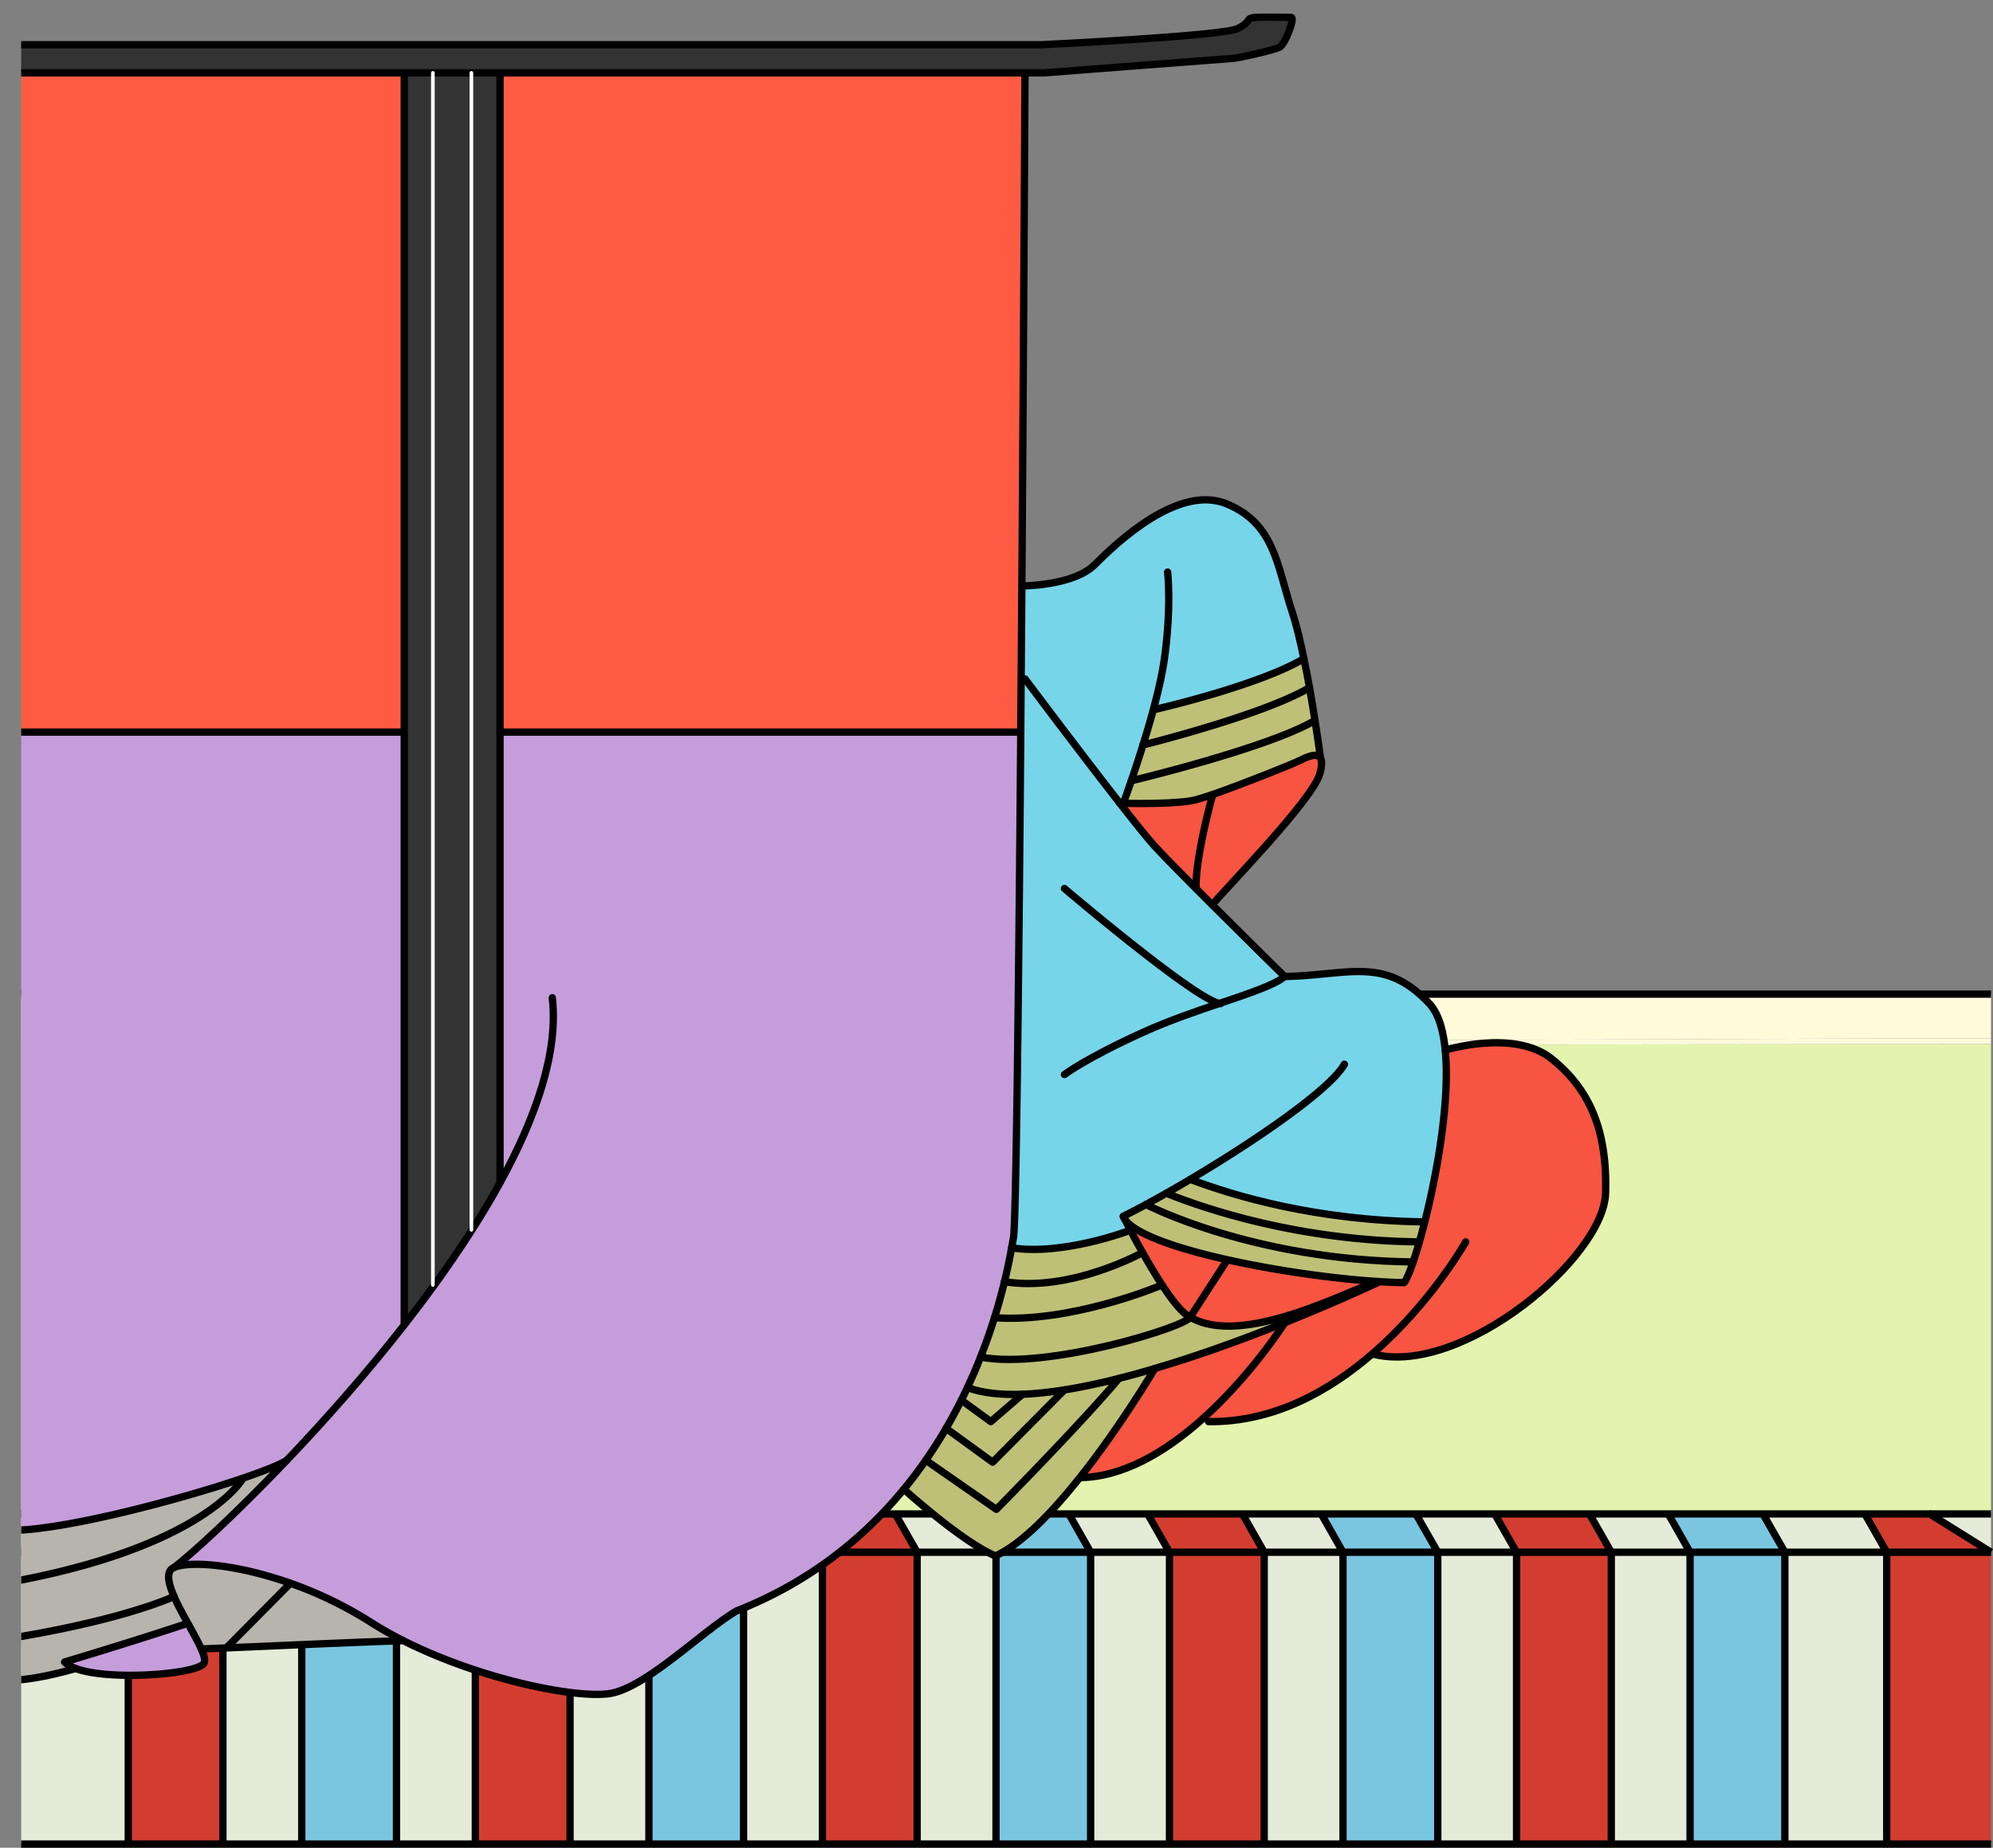 <svg xmlns="http://www.w3.org/2000/svg" viewBox="0 0 272.7 252.81"><rect x="0" y="0" width="272.7" height="252.81" fill="#808080" stroke="none"/><defs><clipPath id="clippath"><path d="M2.9 0h221.47v238.98H2.9z" style="fill:none;stroke-width:0"/></clipPath><style>.cls-1{fill:#f75441}.cls-1,.cls-10,.cls-11,.cls-13,.cls-2,.cls-3,.cls-4,.cls-5,.cls-7,.cls-8,.cls-9{stroke-width:0}.cls-2{fill:#c59ddb}.cls-3{fill:#b7b4ad}.cls-4{fill:#7ac6e0}.cls-14{stroke-miterlimit:10}.cls-14,.cls-15,.cls-16{fill:none}.cls-14,.cls-15{stroke:#000}.cls-5{fill:#e5ebd8}.cls-15,.cls-16{stroke-linecap:round;stroke-linejoin:round}.cls-7{fill:#bec077}.cls-8{fill:#333}.cls-9{fill:#d33d30}.cls-10{fill:#fffada}.cls-11{fill:#ff5b42}.cls-16{stroke:#fff;stroke-width:.5px}.cls-13{fill:#76d5e9}</style></defs><g id="_レイヤー_3" data-name="レイヤー 3"><path d="M272.43 207.14v5.24l-8.4-5.24h8.4zM244.22 212.38h13.94v39.93h-13.94zM255.17 207.14l2.99 5.24h-13.94l-3-5.24h13.95zM220.47 212.38h10.78v39.93h-10.78zM228.27 207.14l2.98 5.24h-10.78l-2.99-5.24h10.79zM196.73 212.38h10.78v39.93h-10.78zM204.52 207.14l2.99 5.24h-10.78l-3-5.24h10.79zM172.98 212.38h10.78v39.93h-10.78zM180.78 207.14l2.98 5.24h-10.78l-2.99-5.24h10.79zM149.23 212.38h10.79v39.93h-10.79zM157.03 207.14l2.99 5.24h-10.79l-2.98-5.24h10.78zM125.49 212.38h10.79v39.93h-10.79zM133.28 207.14l3 5.24h-10.79l-2.99-5.24h10.78zM101.74 212.38h10.79v39.93h-10.79zM109.54 207.14l2.99 5.24h-10.79l-2.98-5.24h10.78zM78 212.38h10.79v39.93H78zM85.79 207.14l3 5.24H78l-2.99-5.24h10.78zM54.25 212.38h10.79v39.93H54.25zM62.06 207.14l2.98 5.24H54.25l-2.98-5.24h10.79zM30.5 212.38h10.79v39.93H30.5zM38.31 207.14l2.98 5.24H30.5l-2.98-5.24h10.79zM2.9 212.38h14.65v39.93H2.9zM14.56 207.14l2.99 5.24H2.9v-5.24h11.66z" class="cls-5"/><path d="M258.16 212.38h14.27v39.93h-14.27z" class="cls-9"/><path d="M272.43 142.84v64.3H2.9v-64.01l269.53-.29z" style="fill:#e4f4ae;stroke-width:0"/><path d="M272.43 142.09v.75l-269.53.29 36.94-.29 216.82-.75h15.77z" class="cls-10"/><path d="M272.43 136.02v6.07h-15.77l-216.82.75-36.94.29v-7.11h269.53z" class="cls-10"/><path d="M272.43 212.38h-14.27l-2.99-5.24h8.86l8.4 5.24z" class="cls-9"/><path d="M231.25 212.38h12.97v39.93h-12.97zM241.22 207.14l3 5.24h-12.97l-2.98-5.24h12.95z" class="cls-4"/><path d="M207.51 212.38h12.97v39.93h-12.97zM217.48 207.14l2.99 5.24h-12.96l-2.99-5.24h12.96z" class="cls-9"/><path d="M183.76 212.38h12.97v39.93h-12.97zM193.73 207.14l3 5.24h-12.97l-2.98-5.24h12.95z" class="cls-4"/><path d="M160.02 212.38h12.96v39.93h-12.96zM169.99 207.14l2.99 5.24h-12.96l-2.99-5.24h12.96z" class="cls-9"/><path d="M136.28 212.38h12.96v39.93h-12.96zM146.25 207.14l2.98 5.24h-12.95l-3-5.24h12.97z" class="cls-4"/><path d="M112.53 212.38h12.96v39.93h-12.96zM122.5 207.14l2.99 5.24h-12.96l-2.99-5.24h12.96z" class="cls-9"/><path d="M88.79 212.38h12.96v39.93H88.79zM98.76 207.14l2.98 5.24H88.79l-3-5.24h12.97z" class="cls-4"/><path d="M65.04 212.38H78v39.93H65.04zM75.01 207.14l2.99 5.24H65.04l-2.98-5.24h12.95z" class="cls-9"/><path d="M41.29 212.38h12.96v39.93H41.29zM51.27 207.14l2.98 5.24H41.29l-2.98-5.24h12.96z" class="cls-4"/><path d="M17.55 212.38h12.96v39.93H17.55zM27.52 207.14l2.98 5.24H17.55l-2.99-5.24h12.96z" class="cls-9"/><path d="M2.9 207.14H264.03l8.4 5.24M272.43 252.31H2.9" class="cls-14"/><path d="m255.17 207.14 2.99 5.24v39.93M241.22 207.14l3 5.24v39.93M228.27 207.14l2.98 5.24v39.93M217.48 207.14l2.99 5.24v39.93M204.52 207.14l2.99 5.24v39.93M193.73 207.14l3 5.24v39.93M180.78 207.14l2.98 5.24v39.93M169.99 207.14l2.99 5.24v39.93M157.03 207.14l2.99 5.24v39.93M146.25 207.14l2.98 5.24v39.93M133.28 207.14l3 5.24v39.93M122.5 207.14l2.99 5.24v39.93M109.54 207.14l2.99 5.24v39.93M98.76 207.14l2.98 5.24v39.93M85.79 207.14l3 5.24v39.93M75.01 207.14l2.99 5.24v39.93M62.06 207.14l2.98 5.24v39.93M51.27 207.14l2.98 5.24v39.93M38.31 207.14l2.98 5.24v39.93M27.52 207.14l2.98 5.24v39.93M14.56 207.14l2.99 5.24v39.93M272.43 212.38H2.9M264.03 207.14h8.4M2.9 136.02h269.53" class="cls-14"/></g><g id="_レイヤー_4" data-name="レイヤー 4" style="clip-path:url(#clippath)"><path d="M187.89 185.14c-5.87 5.1-13.55 9.48-22.53 9.37l-1.18-.05c6.91-6.06 11.62-13.49 11.62-13.49 7.59-3.04 12.99-5.61 12.99-5.61 1.19.07 2.31.12 3.33.13.3-.34.74-1.35 1.24-2.83.27-.79.56-1.71.85-2.74.24-.85.49-1.77.74-2.74 1.76-6.97 3.46-16.76 2.8-23.5 0 0 9.43-2.92 14.54 1.17 5.11 4.08 7.66 9.64 7.4 18.41-.25 8.78-19.53 24.99-31.66 22.05l-.14-.17Z" class="cls-1"/><path d="M175.78 133.61c8.87-.19 13.66-2.81 19.79 3.7 1.24 1.32 1.91 3.58 2.18 6.37.66 6.74-1.04 16.53-2.8 23.5-14.8-.17-26.07-3.54-32.09-5.82-1.11.66-2.21 1.3-3.28 1.9-.95.54-1.88 1.05-2.77 1.54-1.1.59-2.14 1.13-3.11 1.62 0 0 .02.05.07.14.02.05.05.11.09.17 0 .01 0 .02.01.03.16.32.44.87.8 1.56 0 0-9.13 3.52-16.24 2.41.11-.59.19-1.06.25-1.37.36-1.99.72-34.22 1-69.19.02-2.42.03-4.85.05-7.28h.53s7.57 10.1 12.98 17.01c2.05 2.63 3.78 4.8 4.68 5.78 1.03 1.14 3.23 3.38 5.74 5.9l2.23 2.23c4.84 4.83 9.9 9.8 9.9 9.8Z" class="cls-13"/><path d="M194.95 167.18c-.25.97-.5 1.89-.74 2.74-16.53-.18-29.27-4.5-34.63-6.66 1.07-.6 2.17-1.24 3.28-1.9 6.02 2.28 17.29 5.65 32.09 5.82Z" class="cls-7"/><path d="M194.21 169.92a52.56 52.56 0 0 1-.85 2.74c-22.05-.24-36.55-7.86-36.55-7.86.89-.49 1.82-1 2.77-1.54 5.36 2.16 18.1 6.48 34.63 6.66Z" class="cls-7"/><path d="M193.36 172.66c-.5 1.48-.94 2.49-1.24 2.83a69.33 69.33 0 0 1-3.33-.13c-.12-.01-.25-.01-.38-.03-6.01-.38-13.82-1.48-20.52-2.98-6.95-1.55-12.72-3.54-14.02-5.59-.01-.01-.01-.02-.01-.03-.04-.07-.07-.12-.09-.17-.05-.09-.07-.14-.07-.14.97-.49 2.01-1.03 3.11-1.62 0 0 14.5 7.62 36.55 7.86Z" class="cls-7"/><path d="M145.64 190.17c-2.02.32-3.95.53-5.75.6-2.91.1-5.48-.16-7.51-.92h-.01c.67-1.43 1.27-2.82 1.8-4.18 9.06 1.79 28.31-4.2 28.69-5.46 7.09 4.21 21.53-3.61 25.55-4.87.13.01.26.01.38.02 0 0-5.4 2.57-12.99 5.61-5.24 2.1-11.52 4.42-17.79 6.27-1.64.49-3.28.95-4.9 1.35-2.56.66-5.08 1.2-7.47 1.58Z" class="cls-7"/><path d="M188.41 175.33c-4.02 1.27-18.46 9.09-25.55 4.88l5-7.73.03-.13c6.7 1.5 14.51 2.6 20.52 2.98ZM180.68 103.73c.21.37.22 1.03-.09 2.14-1.02 3.66-13.6 16.41-14.71 17.94l-2.23-2.23c-.09-4.43 2.29-12.88 2.29-12.88 4.03-1.4 10.75-4.08 11.84-4.62.95-.47 2.43-1.19 2.9-.35Z" class="cls-1"/><path d="M180.68 103.73c-.47-.84-1.95-.12-2.9.35-1.09.54-7.81 3.22-11.84 4.62-1 .34-1.83.6-2.37.74-2.32.58-8.15.51-9.87.47 0 0 .45-1.21 1.09-3.08 0 0 18.69-4.46 25.12-8.25h.02c.47 3 .75 5.15.75 5.15Z" class="cls-7"/><path d="M179.93 98.58h-.02c-6.43 3.79-25.12 8.25-25.12 8.25.46-1.35 1.03-3.05 1.6-4.9 0 0 16.35-4.05 22.78-7.84.28 1.58.53 3.12.75 4.49Z" class="cls-7"/><path d="M179.18 94.09c-6.43 3.79-22.78 7.84-22.78 7.84.48-1.54.97-3.17 1.41-4.81 0 0 14.19-3.21 20.61-7 .28 1.31.54 2.66.77 3.97Z" class="cls-7"/><path d="M157.8 97.12a125.9 125.9 0 0 1-1.41 4.81c-.57 1.85-1.14 3.55-1.6 4.9-.64 1.87-1.09 3.08-1.09 3.08-.26 0-.43-.01-.47-.01-5.41-6.91-12.98-17.01-12.98-17.01h-.53c.04-4.24.07-8.5.1-12.72 0 0 7.07 0 9.96-2.9 2.89-2.89 11.4-11.06 18.04-8.34 6.64 2.73 6.91 8.51 8.99 14.81.57 1.72 1.11 3.99 1.6 6.38-6.42 3.79-20.61 7-20.61 7Z" class="cls-13"/><path d="M176.67 2.38c.58 0-.83 3.7-1.59 4.08-.77.39-5.49 1.47-6.51 1.54-1.02.06-25.73 1.97-25.73 1.97H.5V6.12h141.96s24.85-1.19 26.89-2.21c2.05-1.02 1-1.47 2.47-1.53 1.47-.07 4.28 0 4.85 0Z" class="cls-8"/><path d="M159 175.81c-.92-1.42-1.85-2.99-2.66-4.43-.65-1.15-1.22-2.21-1.67-3.06-.36-.69-.64-1.24-.8-1.56 1.3 2.05 7.07 4.04 14.02 5.59l-.03.13-5 7.73c-1.02-.44-2.44-2.24-3.86-4.4ZM175.8 180.97s-4.71 7.43-11.62 13.49c-4.72 4.14-10.47 7.65-16.43 7.71 5.53-6.95 10.05-14.57 10.26-14.92 6.27-1.86 12.55-4.18 17.79-6.28ZM163.57 109.44c.54-.14 1.37-.4 2.37-.74 0 0-2.38 8.45-2.29 12.87-2.51-2.51-4.71-4.75-5.74-5.89-.9-.98-2.63-3.15-4.68-5.78.04 0 .21.01.47.01 1.72.04 7.55.11 9.87-.47Z" class="cls-1"/><path d="M159 175.81c1.42 2.16 2.84 3.96 3.86 4.4-.38 1.26-19.63 7.25-28.69 5.46.75-1.89 1.38-3.7 1.9-5.38 10.42.75 22.48-4.28 22.93-4.48Z" class="cls-7"/><path d="M156.34 171.38c.81 1.44 1.74 3.01 2.66 4.43-.45.2-12.51 5.23-22.93 4.48.57-1.8 1.02-3.46 1.37-4.93 9.03 1.49 18.9-3.98 18.9-3.98Z" class="cls-7"/><path d="M154.67 168.32c.45.85 1.02 1.91 1.67 3.06 0 0-9.87 5.47-18.9 3.98.47-1.93.78-3.51.98-4.63 7.11 1.11 16.24-2.41 16.24-2.41ZM153.11 188.59c1.62-.4 3.26-.86 4.9-1.34-.21.35-4.73 7.97-10.26 14.92-3.72 4.67-7.89 9.05-11.54 10.72-4.6-1.92-12.54-9.13-12.54-9.13 1.08-1.31 2.08-2.64 3-3.97l9.66 6.72s11.33-11.44 16.78-17.91Z" class="cls-7"/><path d="M145.64 190.17c2.39-.38 4.91-.92 7.47-1.57-5.45 6.47-16.78 17.91-16.78 17.91l-9.66-6.72c1.01-1.45 1.94-2.91 2.78-4.36l6.37 4.63 9.82-9.89Z" class="cls-7"/><path d="m145.64 190.17-9.82 9.89-6.37-4.63c.76-1.3 1.45-2.59 2.09-3.86l4.03 2.94 4.32-3.73c1.8-.08 3.73-.29 5.75-.61Z" class="cls-7"/><path d="M68.42 9.97h71.83s-.17 33.75-.43 70.2c-.03 4.22-.06 8.48-.1 12.72-.02 2.43-.03 4.86-.05 7.28H68.42V9.97Z" class="cls-11"/><path d="m139.89 190.77-4.32 3.74-4.03-2.94c.29-.58.57-1.15.83-1.72h.01c2.03.76 4.6 1.02 7.51.92Z" class="cls-7"/><path d="M68.42 161.82v-61.65h71.25c-.28 34.97-.64 67.2-1 69.19-.06.31-.14.78-.25 1.37-.2 1.12-.51 2.7-.98 4.63-.35 1.47-.8 3.13-1.37 4.93a73.78 73.78 0 0 1-1.9 5.38c-.53 1.36-1.13 2.75-1.8 4.18-.26.57-.54 1.14-.83 1.72-.64 1.27-1.33 2.56-2.09 3.86-.84 1.45-1.77 2.91-2.78 4.36-.92 1.33-1.92 2.66-3 3.97-5.44 6.61-12.84 12.7-22.91 16.66-4.6 2.72-12.09 10.21-17.02 11.24-4.32.89-17.76-1.74-28.58-7.19-1.55-.79-3.04-1.63-4.44-2.52a53.942 53.942 0 0 0-10.99-5.33c-7.36-2.6-13.72-3.08-15.91-2.16 2.42-1.85 8.38-7.27 15.43-14.67 5.1-5.35 10.77-11.73 16.09-18.54 1.37-1.75 2.72-3.54 4.03-5.34 1.82-2.51 3.56-5.05 5.19-7.6 1.38-2.16 2.68-4.33 3.86-6.48Z" class="cls-2"/><path d="M68.42 100.17v61.65c-1.18 2.16-2.48 4.33-3.86 6.49l-.06-.04V9.97h3.92v90.2Z" class="cls-8"/><path d="m64.5 168.27.06.04c-1.63 2.55-3.37 5.09-5.19 7.6l-.14-.1V9.97h5.27v158.3Z" class="cls-8"/><path d="m59.23 175.81.14.1c-1.31 1.8-2.66 3.59-4.03 5.34l-.03-.02V9.97h3.92v165.84Z" class="cls-8"/><path d="m55.31 181.23.03.02c-5.32 6.81-10.99 13.19-16.09 18.54-.8.55-3.01 1.44-6.03 2.47-9.31 3.16-26.25 7.57-32.72 7.09V100.17h54.81v81.06Z" class="cls-2"/><path d="M.5 9.97h54.81v90.2H.5z" class="cls-11"/><path d="M50.72 221.95c1.4.89 2.89 1.73 4.44 2.52-6.37.22-18.31.74-24.18 1s8.75-8.84 8.75-8.84c3.55 1.24 7.33 2.99 10.99 5.32Z" class="cls-3"/><path d="m39.73 216.62-8.75 8.84c-1.97.09-3.25.15-3.43.16-.45-.99-1.14-2.23-1.85-3.52-.68-1.23-1.38-2.5-1.88-3.66-.83-1.91-1.15-3.49 0-3.98 2.19-.92 8.55-.44 15.91 2.16Z" class="cls-3"/><path d="M33.22 202.26c3.02-1.03 5.23-1.92 6.03-2.47-7.05 7.4-13.01 12.82-15.43 14.67-1.15.49-.83 2.07 0 3.98C14.96 222.21.5 224.29.5 224.29v-7.66c27.45-4.82 32.73-14.33 32.73-14.33v-.04Z" class="cls-3"/><path d="M33.22 202.26v.04S27.95 211.81.5 216.63v-7.28c6.47.48 23.41-3.93 32.72-7.09Z" class="cls-3"/><path d="M27.55 225.62c.39.9.57 1.6.36 1.95-.9 1.49-12.82 2.46-17.56.72-.66-.24-1.18-.54-1.51-.89 10.73-3.23 16.86-5.3 16.86-5.3.71 1.29 1.4 2.53 1.85 3.52Z" class="cls-2"/><path d="M23.82 218.44c.5 1.16 1.2 2.43 1.88 3.66 0 0-6.13 2.07-16.86 5.3.33.35.85.65 1.51.89C3.5 230.24.5 229.9.5 229.9v-5.61s14.46-2.08 23.32-5.85Z" class="cls-3"/><path d="M.5 9.97h142.34S167.55 8.06 168.57 8c1.02-.07 5.74-1.15 6.51-1.54.76-.38 2.17-4.08 1.59-4.08s-3.38-.07-4.85 0c-1.47.06-.42.51-2.47 1.53-2.04 1.02-26.89 2.21-26.89 2.21H.5V229.9" class="cls-15"/><path d="M140.25 9.97s-.17 33.75-.43 70.2c-.03 4.22-.06 8.48-.1 12.72-.02 2.43-.03 4.86-.05 7.28-.28 34.97-.64 67.2-1 69.19-.06.31-.14.78-.25 1.37-.2 1.12-.51 2.7-.98 4.63-.35 1.47-.8 3.13-1.37 4.93a73.78 73.78 0 0 1-1.9 5.38c-.53 1.36-1.13 2.75-1.8 4.18-.26.57-.54 1.14-.83 1.72-.64 1.27-1.33 2.56-2.09 3.86-.84 1.45-1.77 2.91-2.78 4.36-.92 1.33-1.92 2.66-3 3.97-5.44 6.61-12.84 12.7-22.91 16.66-4.6 2.72-12.09 10.21-17.02 11.24-4.32.89-17.76-1.74-28.58-7.19-1.55-.79-3.04-1.63-4.44-2.52a53.942 53.942 0 0 0-10.99-5.33c-7.36-2.6-13.72-3.08-15.91-2.16-1.15.49-.83 2.07 0 3.98.5 1.16 1.2 2.43 1.88 3.66.71 1.29 1.4 2.53 1.85 3.52.39.9.57 1.6.36 1.95-.9 1.49-12.82 2.46-17.56.72-.66-.24-1.18-.54-1.51-.89 10.73-3.23 16.86-5.3 16.86-5.3" class="cls-15"/><path d="M27.53 225.62h.02c.18-.01 1.46-.07 3.43-.15 5.87-.26 17.81-.78 24.18-1M30.98 225.46l8.75-8.83M68.42 161.82c4.98-9.06 8-17.91 7.15-25.31M23.82 214.46c2.42-1.85 8.38-7.27 15.43-14.67 5.1-5.35 10.77-11.73 16.09-18.54 1.37-1.75 2.72-3.54 4.03-5.34 1.82-2.51 3.56-5.05 5.19-7.6 1.38-2.16 2.68-4.33 3.86-6.48M68.42 9.97V161.83" class="cls-15"/><path d="M64.5 9.97v158.3M59.23 9.97v165.84" class="cls-16"/><path d="M55.31 9.97v171.26M.5 100.17h54.81M68.42 100.17h71.24M39.25 199.79c-.8.55-3.01 1.44-6.03 2.47-9.31 3.16-26.25 7.57-32.72 7.09M33.23 202.3S27.95 211.81.5 216.63M.5 224.29s14.46-2.08 23.32-5.85M.5 229.9s3 .34 9.85-1.61M139.82 80.17s7.07 0 9.96-2.9c2.89-2.89 11.4-11.06 18.04-8.34 6.64 2.73 6.91 8.51 8.99 14.81.57 1.72 1.11 3.99 1.6 6.38.28 1.31.54 2.66.77 3.97.28 1.58.53 3.12.75 4.49.47 3 .75 5.15.75 5.15" class="cls-15"/><path d="M153.22 109.9h.01s.21.01.47.01c1.72.04 7.55.11 9.87-.47.54-.14 1.37-.4 2.37-.74 4.03-1.4 10.75-4.08 11.84-4.62.95-.47 2.43-1.19 2.9-.35.21.37.22 1.03-.09 2.14-1.02 3.66-13.6 16.41-14.71 17.94" class="cls-15"/><path d="M140.25 92.89s7.57 10.1 12.98 17.01c2.05 2.63 3.78 4.8 4.68 5.78 1.03 1.14 3.23 3.38 5.74 5.9l2.23 2.23c4.84 4.83 9.9 9.8 9.9 9.8-1.35 1.14-4.78 2.28-8.92 3.68-3.29 1.11-7.03 2.39-10.52 3.98-7.88 3.58-10.69 5.75-10.69 5.75" class="cls-15"/><path d="M159.76 78.27s.57 4.66-.45 11.94c-.28 2.03-.85 4.46-1.51 6.91a125.9 125.9 0 0 1-1.41 4.81c-.57 1.85-1.14 3.55-1.6 4.9-.64 1.87-1.09 3.08-1.09 3.08M157.8 97.12s14.19-3.21 20.61-7" class="cls-15"/><path d="M156.39 101.93s16.35-4.05 22.78-7.84M154.79 106.83s18.69-4.46 25.12-8.25M165.94 108.7s-2.38 8.45-2.29 12.87M145.65 121.57s17.74 15.08 21.21 15.72c.06.01.12.02.17.02M153.7 166.42c.97-.49 2.01-1.03 3.11-1.62.89-.49 1.82-1 2.77-1.54 1.07-.6 2.17-1.24 3.28-1.9 9.16-5.43 19.22-12.37 21.09-15.75M153.86 166.73a.947.947 0 0 1-.09-.17" class="cls-15"/><path d="M175.78 133.61c8.87-.19 13.66-2.81 19.79 3.7 1.24 1.32 1.91 3.58 2.18 6.37.66 6.74-1.04 16.53-2.8 23.5-.25.97-.5 1.89-.74 2.74a52.56 52.56 0 0 1-.85 2.74c-.5 1.48-.94 2.49-1.24 2.83a69.33 69.33 0 0 1-3.33-.13c-.12-.01-.25-.01-.38-.03-6.01-.38-13.82-1.48-20.52-2.98-6.95-1.55-12.72-3.54-14.02-5.59" class="cls-15"/><path d="M156.81 164.8s14.5 7.62 36.55 7.86M159.58 163.26c5.36 2.16 18.1 6.48 34.63 6.66M162.86 161.36c6.02 2.28 17.29 5.65 32.09 5.82M153.7 166.42s.02.05.07.14c.02.05.05.1.09.17 0 .01 0 .02.01.03.16.32.44.87.8 1.56.45.85 1.02 1.91 1.67 3.06.81 1.44 1.74 3.01 2.66 4.43 1.42 2.16 2.84 3.96 3.86 4.4 7.09 4.21 21.53-3.61 25.55-4.87M162.86 180.21l5-7.73" class="cls-15"/><path d="M197.75 143.68s9.43-2.92 14.54 1.17c5.11 4.08 7.66 9.64 7.4 18.41-.25 8.78-19.53 24.99-31.66 22.05" class="cls-15"/><path d="M200.55 169.92s-4.65 8.28-12.66 15.22c-5.87 5.1-13.55 9.48-22.53 9.37M153.11 188.6c-2.56.65-5.08 1.19-7.47 1.57-2.02.32-3.95.53-5.75.6-2.91.1-5.48-.16-7.51-.92M158.01 187.25c-1.64.48-3.28.94-4.9 1.34M188.79 175.36s-5.4 2.57-12.99 5.61c-5.24 2.1-11.52 4.42-17.79 6.27" class="cls-15"/><path d="M175.8 180.97s-4.71 7.43-11.62 13.49c-4.72 4.14-10.47 7.65-16.43 7.71M158.01 187.24h0c-.21.36-4.73 7.98-10.26 14.93-3.72 4.67-7.89 9.05-11.54 10.72-4.6-1.92-12.54-9.13-12.54-9.13" class="cls-15"/><path d="m126.67 199.79 9.66 6.72s11.33-11.44 16.78-17.91h0" class="cls-15"/><path d="m129.45 195.43 6.37 4.63 9.82-9.89.01-.01" class="cls-15"/><path d="m131.54 191.57 4.03 2.94 4.32-3.73M162.86 180.21c-.38 1.26-19.63 7.25-28.69 5.46M159.01 175.81H159c-.45.2-12.51 5.23-22.93 4.48M156.34 171.38s-9.87 5.47-18.9 3.98M154.67 168.32s-9.13 3.52-16.24 2.41" class="cls-15"/></g></svg>